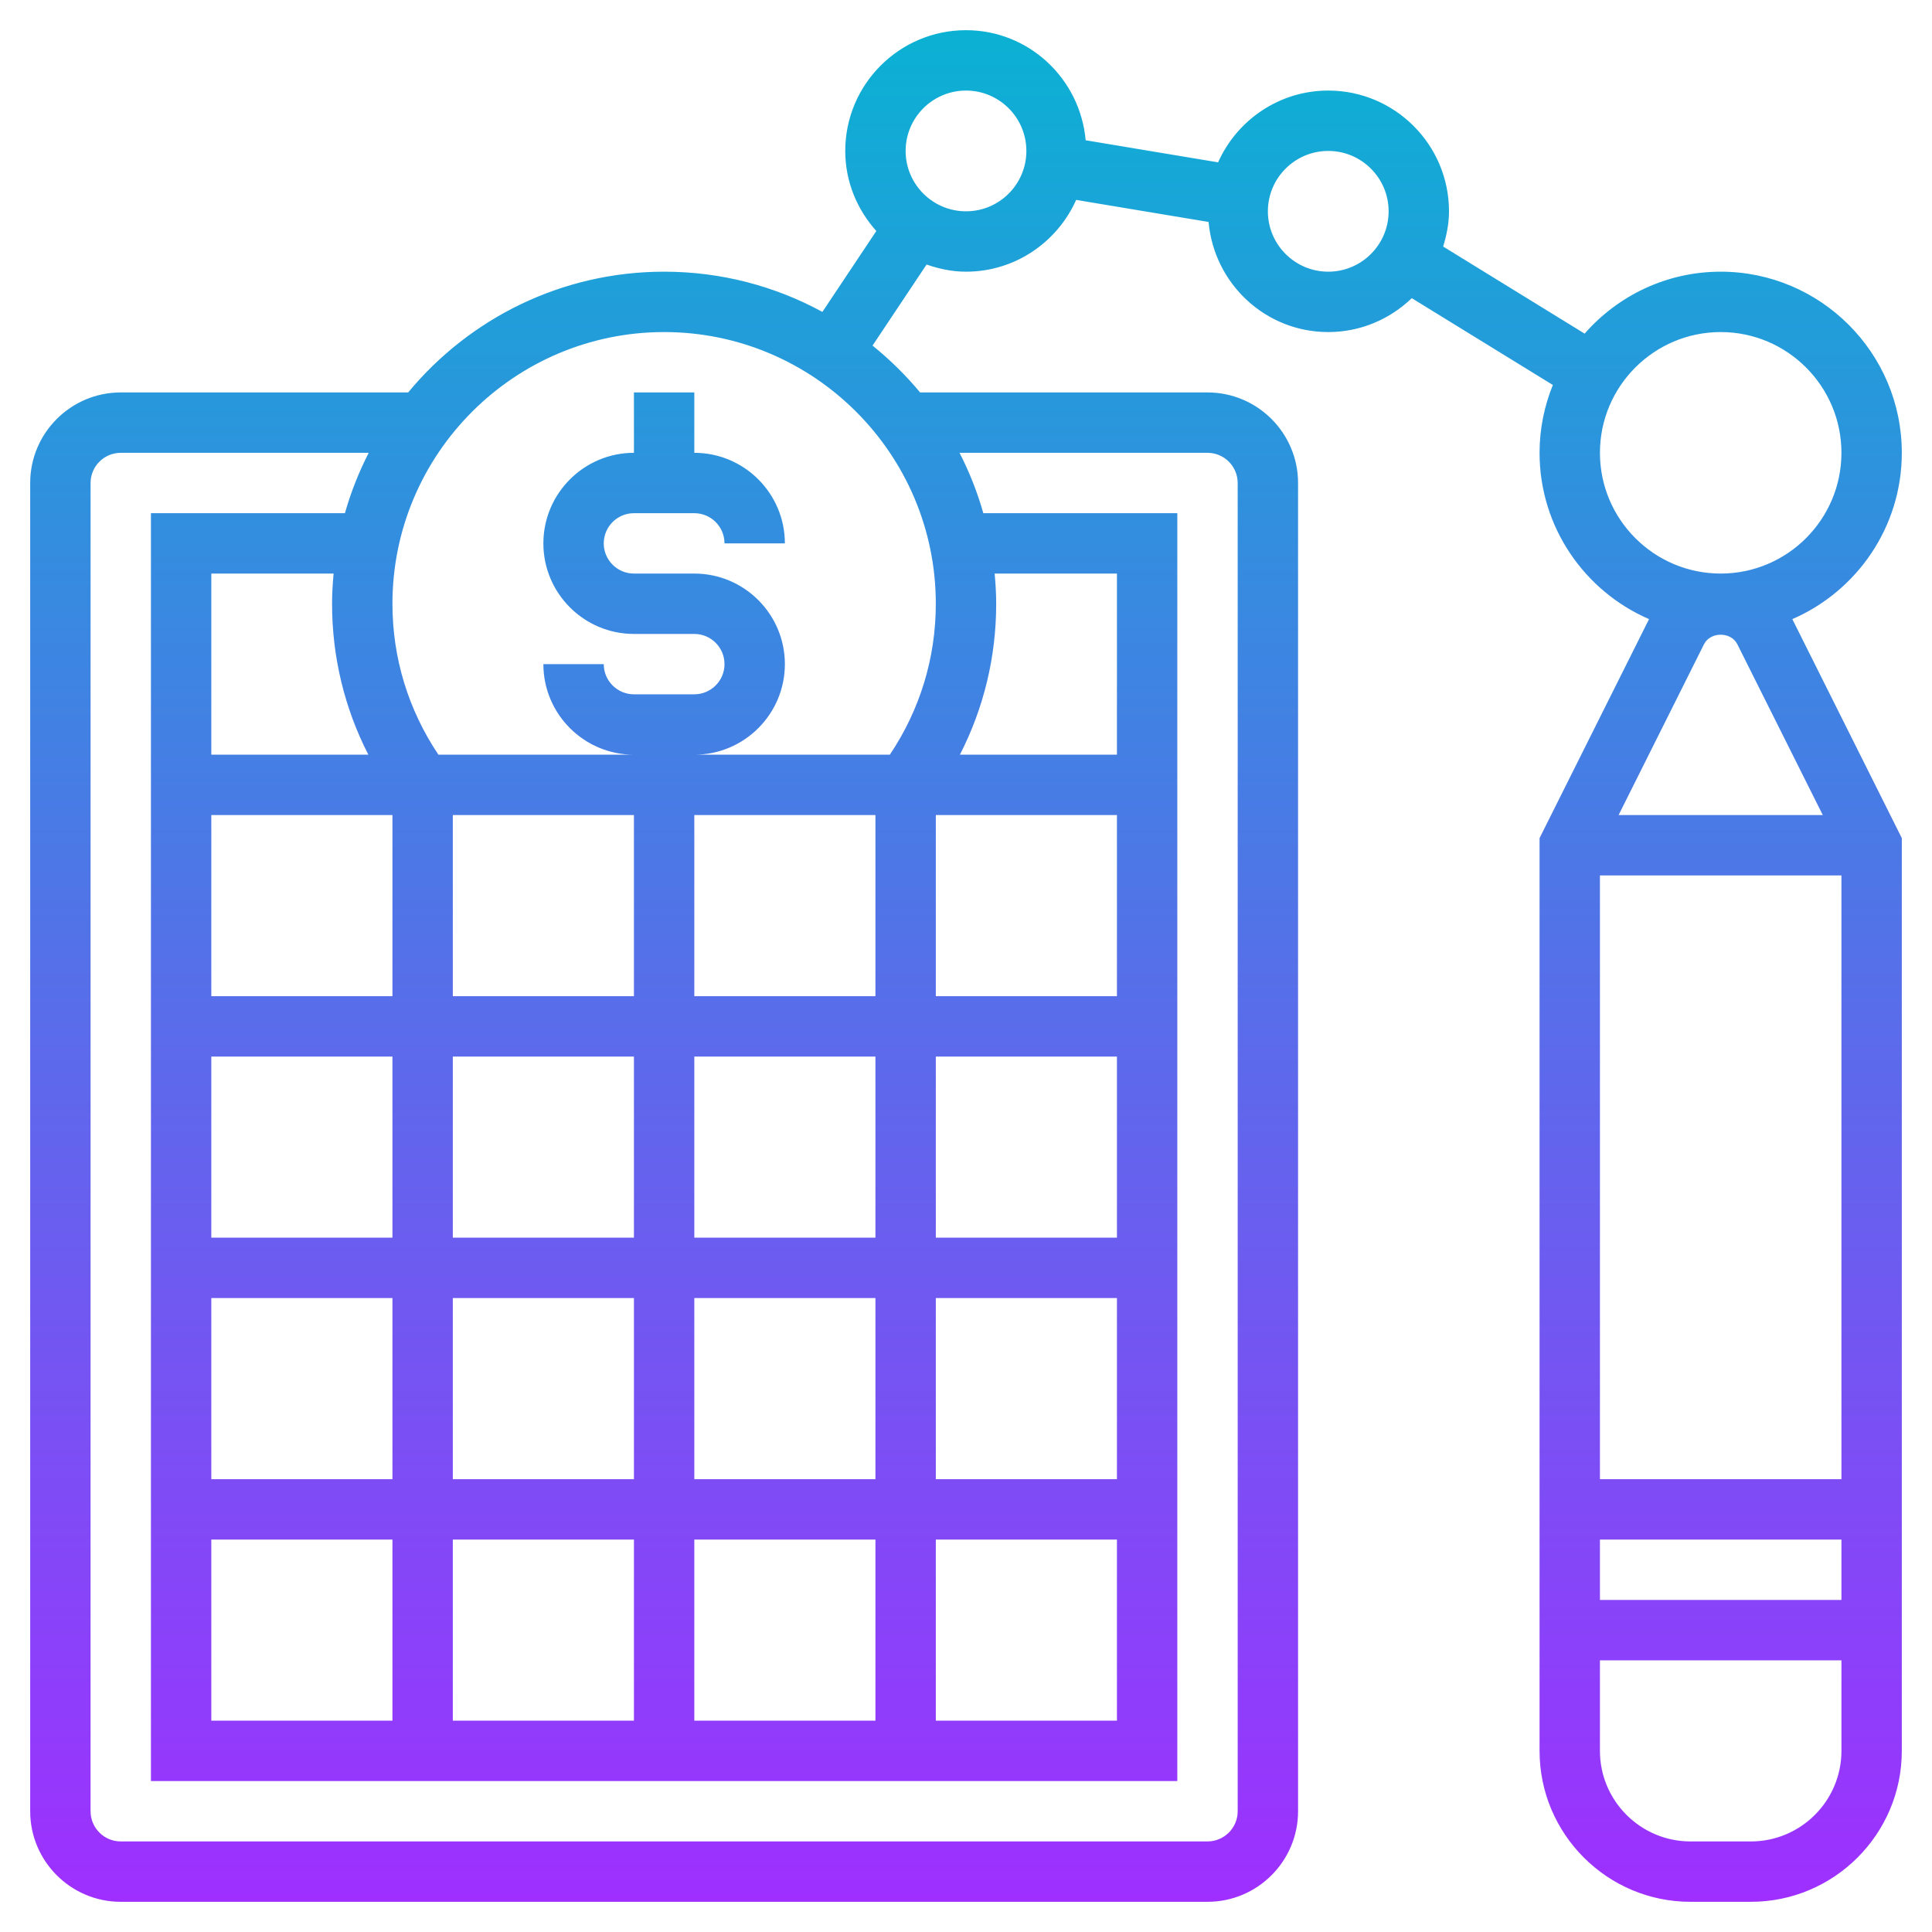 <svg id="Layer_5" enable-background="new 0 0 64 64" height="512" viewBox="0 0 64 64" width="512" xmlns="http://www.w3.org/2000/svg" xmlns:xlink="http://www.w3.org/1999/xlink"><linearGradient id="SVGID_1_" gradientUnits="userSpaceOnUse" x1="32" x2="32" y1="63" y2="1"><stop offset="0" stop-color="#9f2fff"/><stop offset="1" stop-color="#0bb1d3"/></linearGradient><path d="m63 15c0-3.309-2.691-6-6-6-1.797 0-3.407.797-4.507 2.052l-4.687-2.885c.114-.371.194-.758.194-1.167 0-2.206-1.794-4-4-4-1.627 0-3.025.98-3.649 2.378l-4.387-.731c-.182-2.039-1.879-3.647-3.964-3.647-2.206 0-4 1.794-4 4 0 1.022.397 1.945 1.029 2.653l-1.786 2.679c-1.559-.849-3.346-1.332-5.243-1.332-3.408 0-6.459 1.559-8.479 4h-9.521c-1.654 0-3 1.346-3 3v44c0 1.654 1.346 3 3 3h36c1.654 0 3-1.346 3-3v-44c0-1.654-1.346-3-3-3h-9.521c-.471-.569-1.001-1.087-1.575-1.552l1.79-2.685c.411.143.846.237 1.306.237 1.627 0 3.025-.98 3.649-2.378l4.387.731c.182 2.039 1.879 3.647 3.964 3.647 1.075 0 2.048-.431 2.767-1.123l4.673 2.876c-.281.695-.44 1.452-.44 2.247 0 2.466 1.496 4.587 3.627 5.509l-3.627 7.255v30.236c0 2.757 2.243 5 5 5h2c2.757 0 5-2.243 5-5v-30.236l-3.627-7.255c2.131-.922 3.627-3.043 3.627-5.509zm-23 0c.551 0 1 .448 1 1v44c0 .552-.449 1-1 1h-36c-.551 0-1-.448-1-1v-44c0-.552.449-1 1-1h8.214c-.325.634-.59 1.302-.788 2h-6.426v42h34v-42h-6.426c-.198-.698-.463-1.366-.788-2zm-7.051 4h4.051v6h-5.202c.788-1.537 1.202-3.235 1.202-5 0-.338-.021-.67-.051-1zm-25.949 8h6v6h-6zm0 8h6v6h-6zm16 8h6v6h-6zm-2 6h-6v-6h6zm2-8v-6h6v6zm-2 0h-6v-6h6zm-14 2h6v6h-6zm0 8h6v6h-6zm8 0h6v6h-6zm8 0h6v6h-6zm8 0h6v6h-6zm6-2h-6v-6h6zm0-8h-6v-6h6zm0-8h-6v-6h6zm-8 0h-6v-6h6zm-8 0h-6v-6h6zm-14-8v-6h4.051c-.03.33-.051.662-.051 1 0 1.765.414 3.463 1.202 5zm24-5c0 1.803-.529 3.519-1.523 5h-6.477c1.654 0 3-1.346 3-3s-1.346-3-3-3h-2c-.551 0-1-.448-1-1s.449-1 1-1h2c.551 0 1 .448 1 1h2c0-1.654-1.346-3-3-3v-2h-2v2c-1.654 0-3 1.346-3 3s1.346 3 3 3h2c.551 0 1 .448 1 1s-.449 1-1 1h-2c-.551 0-1-.448-1-1h-2c0 1.654 1.346 3 3 3h-6.477c-.994-1.481-1.523-3.197-1.523-5 0-4.963 4.038-9 9-9s9 4.037 9 9zm1-13c-1.103 0-2-.897-2-2s.897-2 2-2 2 .897 2 2-.897 2-2 2zm12 2c-1.103 0-2-.897-2-2s.897-2 2-2 2 .897 2 2-.897 2-2 2zm9 40v-20h8v20zm8 2v2h-8v-2zm-7.382-24 2.829-5.658c.211-.422.895-.422 1.105 0l2.83 5.658zm4.382 34h-2c-1.654 0-3-1.346-3-3v-3h8v3c0 1.654-1.346 3-3 3zm-1-42c-2.206 0-4-1.794-4-4s1.794-4 4-4 4 1.794 4 4-1.794 4-4 4z" fill="url(#SVGID_1_)"/></svg>